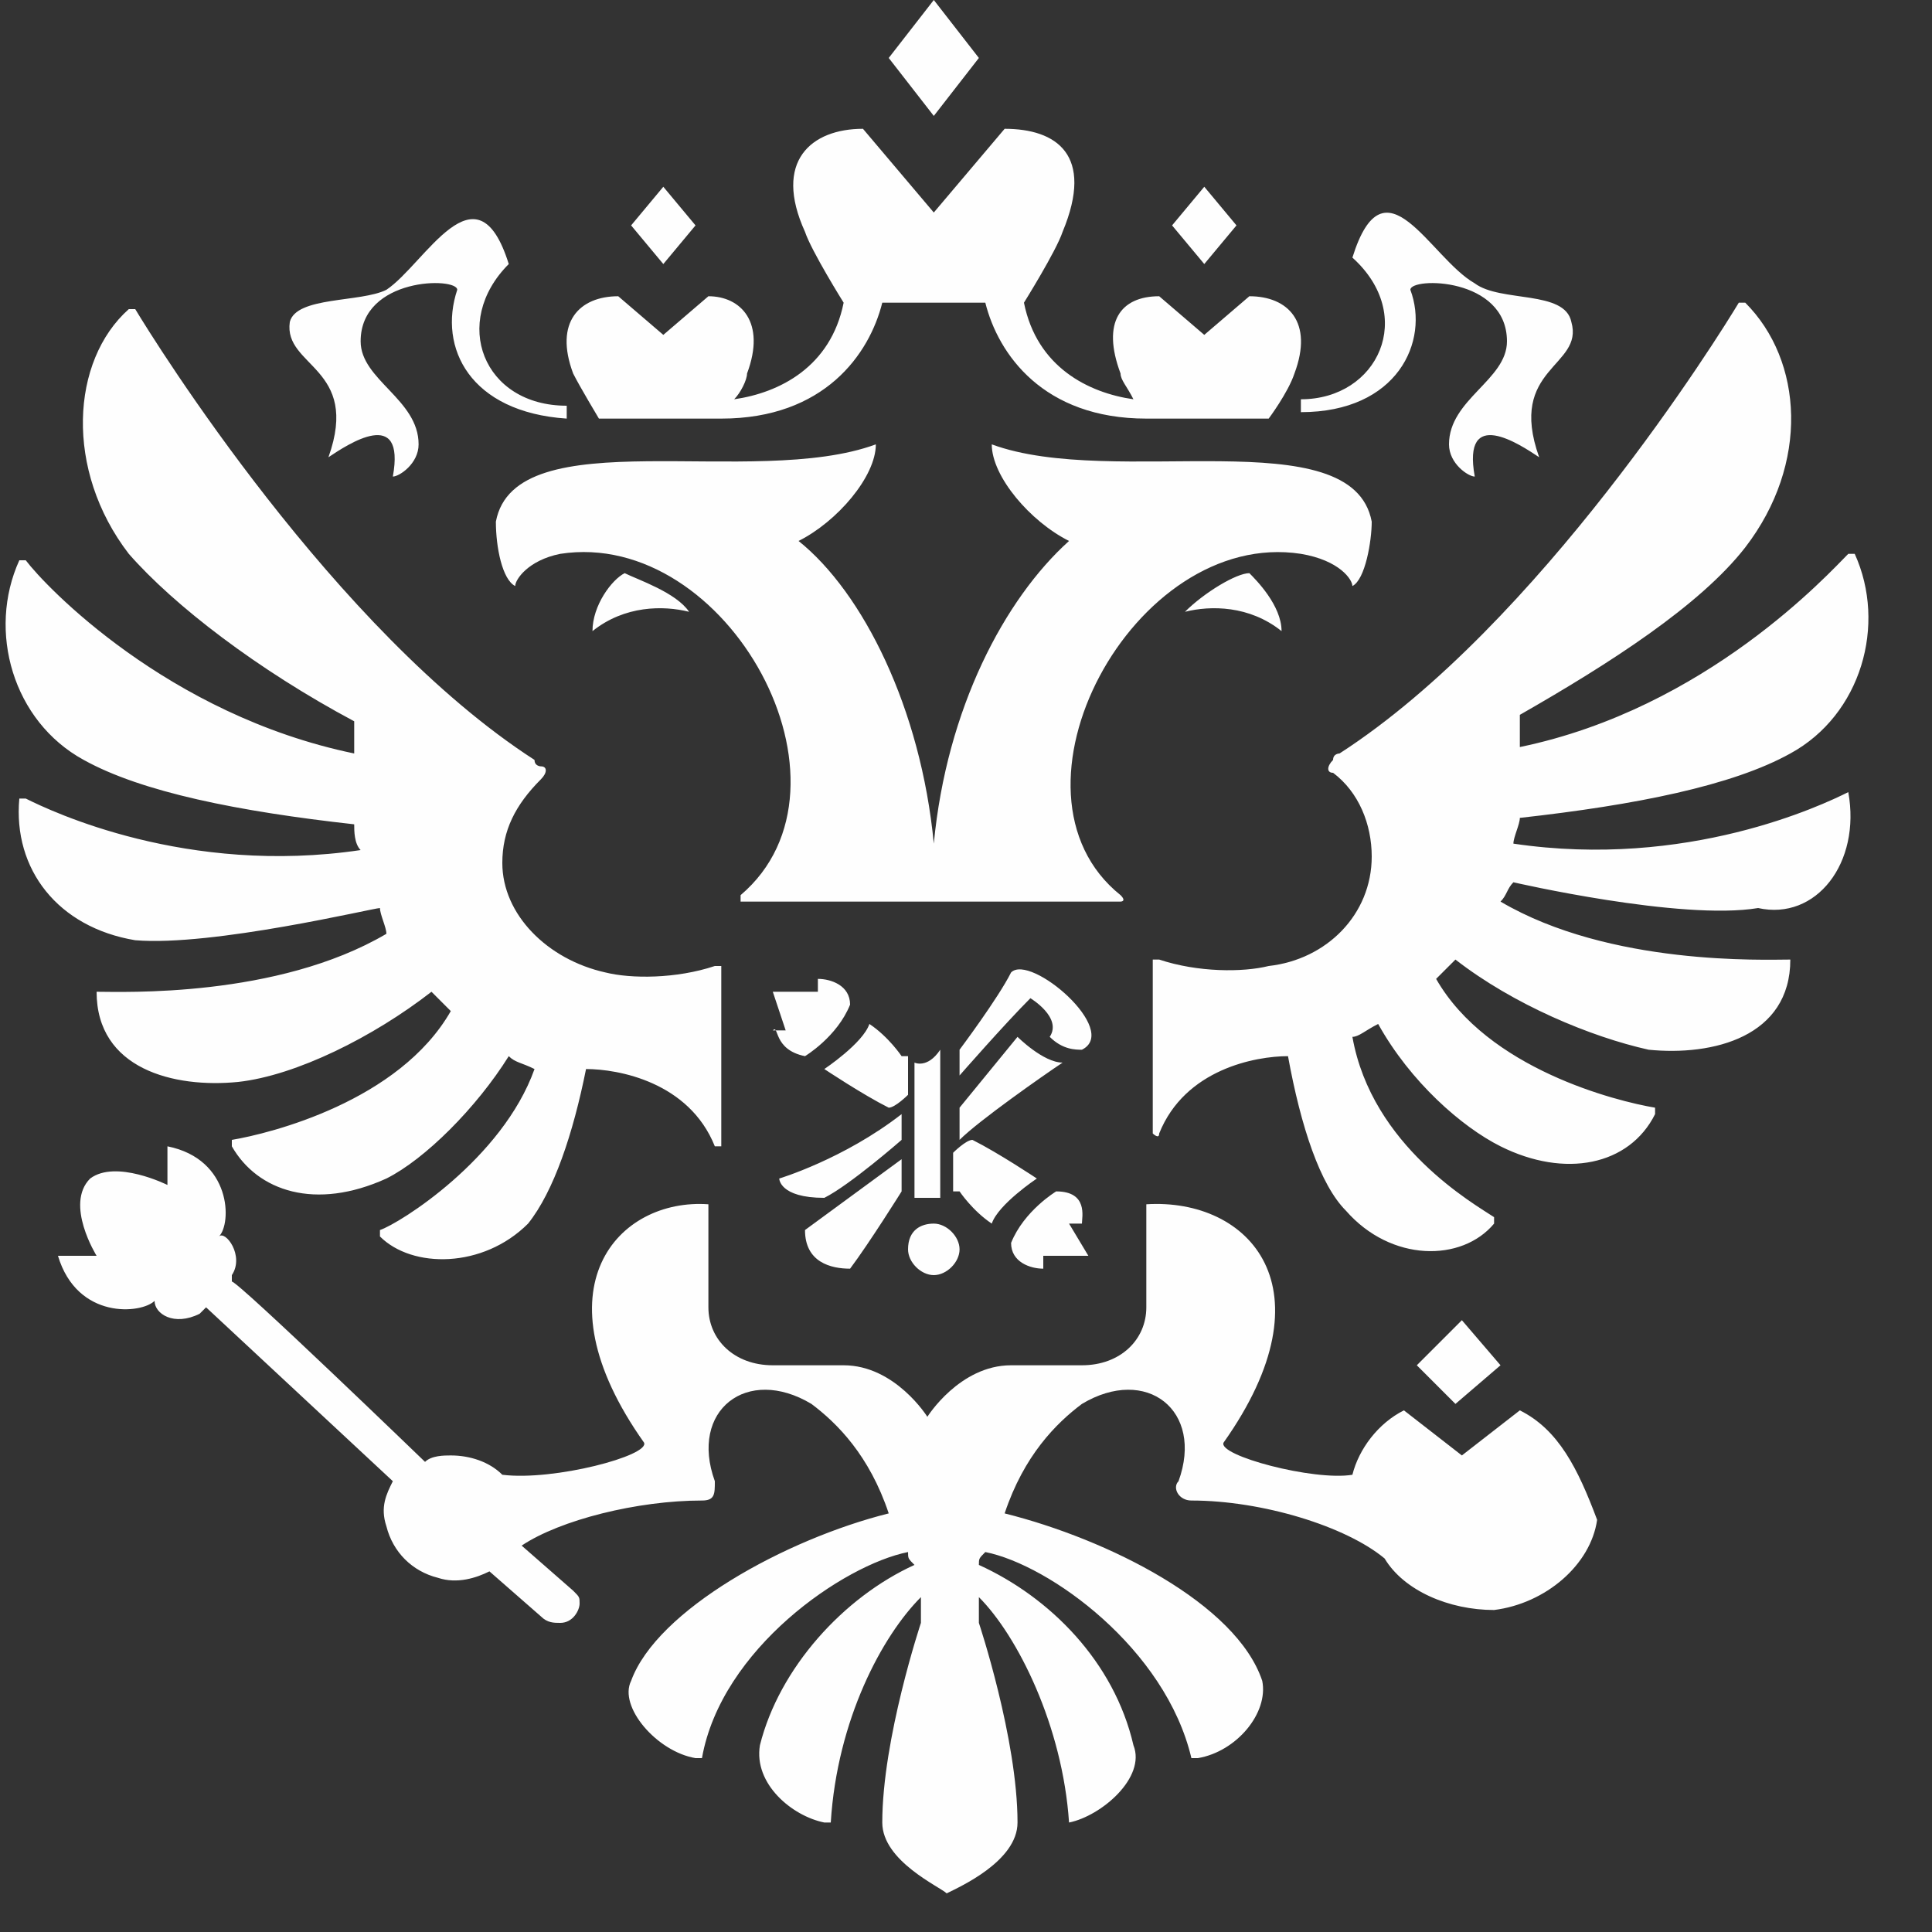 <svg xmlns="http://www.w3.org/2000/svg" xml:space="preserve" viewBox="0 0 30 30">
  <rect x="0" y="0" width="30" height="30" fill="#333333" stroke="none"/>
  <path fill="#fefefe" d="M21 9.1c.2-.1.3-.7.3-1-.3-1.6-4-.5-5.9-1.2 0 .5.6 1.2 1.2 1.5-1 .9-1.9 2.6-2.1 4.7-.2-2.1-1.1-3.9-2.1-4.7.6-.3 1.2-1 1.2-1.5-1.9.7-5.6-.4-5.9 1.2 0 .4.1.9.3 1 0-.1.2-.4.7-.5 2.6-.4 4.8 3.6 2.8 5.3v.1h5.9s.1 0 0-.1c-2-1.6.2-5.7 2.8-5.3.6.1.8.4.8.5zm-11.8.7c.5-.4 1.1-.4 1.5-.3-.2-.3-.8-.5-1-.6-.2.1-.5.5-.5.9zm10-6.3-.5-.6-.5.6.5.6.5-.6zm-4-2.6-.7-.9-.7.9.7.9.7-.9zm8.1 20.3-.6-.7-.7.7.6.6.7-.6zM10.8 3.5l-.5-.6-.5.6.5.6.5-.6zm11.1 1c0-.2 1.5-.2 1.5.8 0 .6-.9.9-.9 1.6 0 .3.3.5.4.5-.2-1.1.7-.5 1-.3-.5-1.4.7-1.4.5-2.1-.1-.5-1.1-.3-1.5-.6-.7-.4-1.4-2-1.9-.4 1 .9.4 2.2-.8 2.2v.2c1.5 0 2-1.1 1.7-1.9zm-2.5 4.4c-.2 0-.7.3-1 .6.4-.1 1-.1 1.5.3 0-.4-.4-.8-.5-.9zm9.3 3.4c-.4.2-2.5 1.2-5.2.8 0-.1.1-.3.1-.4 1.8-.2 3.3-.5 4.2-1 1.1-.6 1.5-2 1-3.1h-.1c-.3.3-2.2 2.4-5.1 3v-.5c1.4-.8 2.8-1.7 3.5-2.6 1-1.3.9-2.9 0-3.8H27c-.3.5-3.1 5-6.2 7 0 0-.1 0-.1.1-.1.1-.1.2 0 .2.4.3.6.8.6 1.3 0 .9-.7 1.6-1.6 1.7-.4.1-1.1.1-1.7-.1h-.1v2.7s.1.1.1 0c.4-1 1.5-1.2 2-1.2.2 1.1.5 2 .9 2.4.7.8 1.8.8 2.3.2v-.1c-.3-.2-1.9-1.1-2.2-2.8.1 0 .2-.1.4-.2.5.9 1.3 1.6 1.9 1.9 1 .5 2 .3 2.4-.5v-.1c-.6-.1-2.6-.6-3.4-2l.3-.3c.9.7 2.1 1.2 3 1.4 1 .1 2.2-.2 2.2-1.4-.4 0-2.8.1-4.5-.9.1-.1.1-.2.2-.3 0 0 2.6.6 3.8.4.9.2 1.6-.7 1.4-1.8.1 0 0 0 0 0zM5.9 14.1c0 .1.1.3.1.4-1.7 1-4.1.9-4.5.9 0 1.2 1.2 1.5 2.2 1.4.9-.1 2.1-.7 3-1.4l.3.3c-.8 1.4-2.8 1.9-3.4 2v.1c.4.7 1.3 1 2.4.5.6-.3 1.4-1.1 1.9-1.9.1.1.2.1.4.2-.5 1.4-2.1 2.4-2.4 2.5v.1c.5.5 1.6.5 2.3-.2.4-.5.7-1.4.9-2.4.5 0 1.6.2 2 1.2h.1V15h-.1c-.6.2-1.3.2-1.7.1-.9-.2-1.6-.9-1.6-1.7 0-.5.2-.9.6-1.3.1-.1.1-.2 0-.2 0 0-.1 0-.1-.1-3.1-2-5.9-6.5-6.2-7H2c-.9.8-1 2.5 0 3.8.7.8 2 1.8 3.5 2.6v.5C2.6 11.1.7 9.1.4 8.7H.3c-.5 1.1-.1 2.5 1 3.1.9.5 2.4.8 4.2 1 0 .1 0 .3.1.4-2.7.4-4.8-.6-5.2-.8H.3c-.1 1.1.6 2 1.8 2.2 1.2.1 3.7-.5 3.8-.5zm3.4-7.6zm14.3 15.4-.9.7-.9-.7c-.4.2-.7.6-.8 1-.6.1-2.1-.3-2-.5 1.7-2.4.4-3.8-1.2-3.7v1.6c0 .5-.4.9-1 .9h-1.1c-.8 0-1.3.8-1.3.8s-.5-.8-1.3-.8H12c-.6 0-1-.4-1-.9v-1.6c-1.4-.1-2.7 1.3-1 3.7.1.2-1.4.6-2.2.5-.2-.2-.5-.3-.8-.3-.1 0-.3 0-.4.1 0 0-2.9-2.8-3-2.8v-.1c.2-.3-.1-.7-.2-.6.2-.2.2-1.2-.8-1.4v.6s-.8-.4-1.2-.1c-.4.4.1 1.2.1 1.2H.9c.3 1 1.3.9 1.5.7 0 .2.3.4.7.2l.1-.1L6.1 23c-.1.2-.2.4-.1.7.1.4.4.7.8.8.3.1.6 0 .8-.1l.8.7c.1.1.2.1.3.1.2 0 .3-.2.3-.3 0-.1 0-.1-.1-.2l-.8-.7c.6-.4 1.8-.7 2.8-.7.2 0 .2-.1.2-.3-.4-1.1.5-1.8 1.5-1.2.4.3.9.8 1.2 1.7-1.6.4-3.6 1.5-4 2.6-.2.4.4 1.1 1 1.2h.1c.3-1.7 2.2-3 3.2-3.2 0 .1 0 .1.1.2-1.1.5-2.1 1.6-2.4 2.8-.1.6.5 1.1 1 1.2h.1c.1-1.6.8-2.9 1.4-3.5v.4s-.6 1.8-.6 3.1c0 .6.9 1 1 1.1.2-.1 1.1-.5 1.1-1.1 0-1.3-.6-3.1-.6-3.1v-.4c.6.6 1.3 2 1.4 3.5.5-.1 1.2-.7 1-1.2-.3-1.3-1.3-2.3-2.4-2.8 0-.1 0-.1.1-.2 1 .2 2.8 1.5 3.2 3.2h.1c.6-.1 1.1-.7 1-1.2-.4-1.2-2.4-2.2-4-2.6.3-.9.8-1.4 1.2-1.7 1-.6 1.9.1 1.5 1.2-.1.1 0 .3.2.3 1.1 0 2.4.4 3 .9.3.5 1 .8 1.7.8.8-.1 1.5-.7 1.6-1.4-.3-.8-.6-1.4-1.2-1.7zM5.1 7.1c.3-.2 1.2-.8 1 .3.1 0 .4-.2.4-.5 0-.7-.9-1-.9-1.6 0-1 1.5-1 1.5-.8-.3.9.2 1.9 1.7 2v-.2C7.5 6.3 7 5 7.9 4.1c-.5-1.6-1.3 0-1.9.4-.4.2-1.4.1-1.5.5-.1.7 1.1.7.6 2.1zm0 0zm4.2-.6h1.9c1.6 0 2.3-1 2.5-1.8h1.6c.2.8.9 1.8 2.5 1.8h1.9s.3-.4.4-.7c.3-.8-.1-1.2-.7-1.2l-.7.6-.7-.6c-.6 0-.9.4-.6 1.2 0 .1.1.2.2.4-.7-.1-1.5-.5-1.7-1.5 0 0 .5-.8.6-1.1.5-1.2-.1-1.6-.9-1.6l-1.1 1.3L13.4 2c-.8 0-1.4.5-.9 1.6.1.3.6 1.1.6 1.1-.2 1-1 1.4-1.7 1.5.1-.1.2-.3.2-.4.3-.8-.1-1.2-.6-1.2l-.7.6-.7-.6c-.6 0-1 .4-.7 1.2.1.2.4.7.4.7zm4.8 12.9c0 .2.2.4.4.4s.4-.2.4-.4-.2-.4-.4-.4-.4.1-.4.4zm-.9.3c.3-.4.8-1.2.8-1.2V18l-1.5 1.1c0 .5.4.6.7.6zm2.6-3.6-.9 1.1v.5c.3-.3 1.3-1 1.6-1.2-.3 0-.7-.4-.7-.4zm-1.2.2c-.2.3-.4.2-.4.2v2.1h.4v-2.3zm-.6 1c-.9.7-1.9 1-1.9 1s0 .3.7.3c.4-.2 1.2-.9 1.2-.9v-.4zm1.7-2.2c-.2.4-.8 1.2-.8 1.2v.4s.7-.8 1.1-1.2c0 0 .5.3.3.6.2.2.4.2.5.2.6-.3-.8-1.5-1.1-1.2zM14 16.4s-.2-.3-.5-.5c-.1.3-.7.7-.7.7s.6.4 1 .6c.1 0 .3-.2.3-.2v-.6zm-1.5 0s.5-.3.7-.8c0-.3-.3-.4-.5-.4v.2H12l.2.6H12c.1-.1 0 .3.5.4zm2.4 2.1s.2.3.5.5c.1-.3.7-.7.7-.7s-.6-.4-1-.6c-.1 0-.3.2-.3.2v.6zm1.5 0s-.5.3-.7.8c0 .3.3.4.5.4v-.2h.7l-.3-.5h.2c0-.1.1-.5-.4-.5z"/>
</svg>
